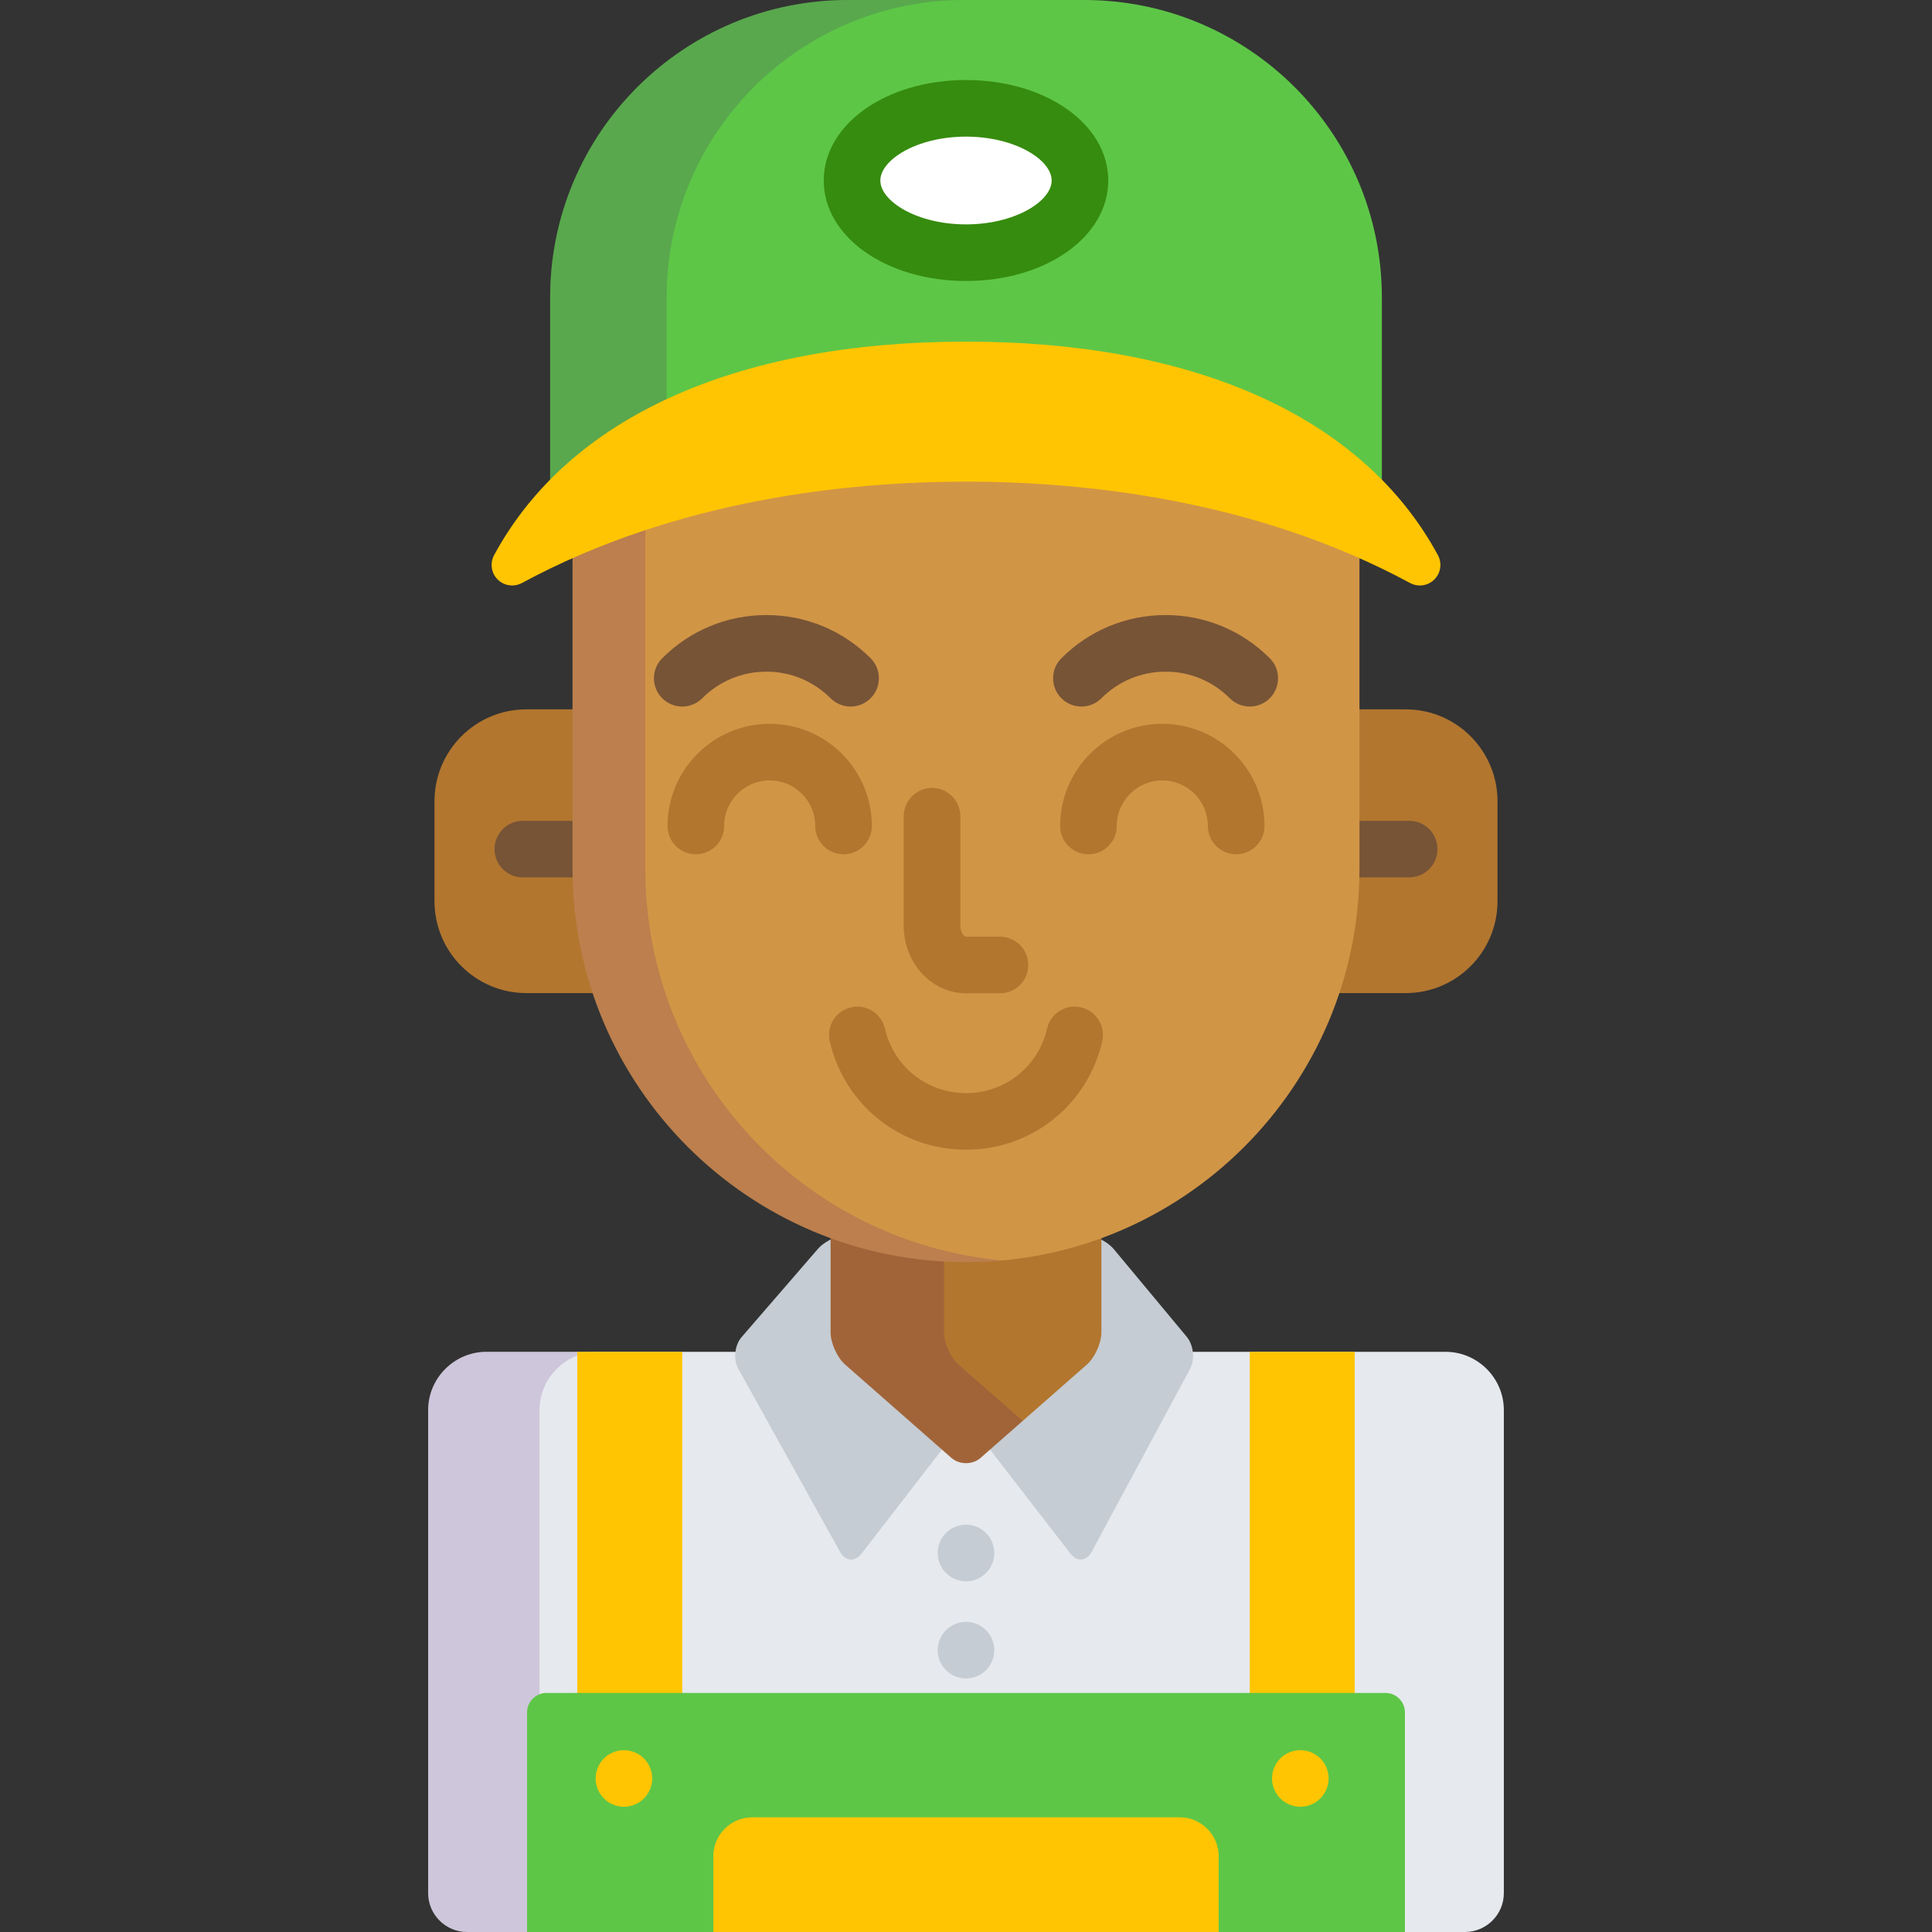 
<!-- Generator: Adobe Illustrator 19.0.0, SVG Export Plug-In . SVG Version: 6.00 Build 0)  -->
<svg version="1.1" id="Capa_1" xmlns="http://www.w3.org/2000/svg" xmlns:xlink="http://www.w3.org/1999/xlink" x="0px" y="0px"
	 viewBox="0 0 512 512" style="enable-background:new 0 0 512 512;" xml:space="preserve">
<rect x="0" y="0" width="512" height="512" fill="#333333" stroke="none"/>
<path style="fill:#E6E9ED;" d="M383.079,358.245h-67.993c0.193,1.43,0.017,2.923-0.597,4.063l-26.088,48.497
	c-0.509,0.946-1.231,1.489-1.981,1.489c-0.667,0-1.355-0.414-1.936-1.166l-24.544-31.753c-1.03-1.335-2.431-2.07-3.94-2.07
	c-1.51,0-2.91,0.735-3.942,2.07l-24.544,31.753c-0.586,0.758-1.285,1.175-1.967,1.175c-0.774,0-1.492-0.524-2.021-1.476
	l-26.991-48.565c-0.628-1.13-0.808-2.606-0.609-4.017h-67.007c-8.499,0-15.453,6.954-15.453,15.453v128
	c0,5.666,4.636,10.302,10.302,10.302h264.463c5.666,0,10.302-4.636,10.302-10.302v-128
	C398.533,365.199,391.579,358.245,383.079,358.245z"/>
<g style="opacity:0.15;">
	<path style="fill:#440075;" d="M142.974,501.698v-128c0-8.499,6.954-15.453,15.453-15.453H128.92
		c-8.499,0-15.453,6.954-15.453,15.453v128c0,5.666,4.636,10.302,10.302,10.302h29.507C147.61,512,142.974,507.364,142.974,501.698z
		"/>
</g>
<g>
	<rect x="152.98" y="358.25" style="fill:#FFC502;" width="27.815" height="91.75"/>
	<rect x="331.2" y="358.25" style="fill:#FFC502;" width="27.815" height="91.75"/>
</g>
<path style="fill:#C5CCD3;" d="M295.174,331.042c-1.161-1.396-3.141-2.623-5.158-3.328c-10.656,3.729-22.103,5.763-34.016,5.763
	c-11.921,0-23.375-2.037-34.038-5.771c-2.027,0.694-4.025,1.899-5.212,3.271l-20.221,23.372c-1.854,2.144-2.244,5.922-0.868,8.397
	l26.991,48.565c1.376,2.477,3.92,2.668,5.653,0.427l24.544-31.753c1.733-2.242,4.569-2.242,6.3,0l24.544,31.753
	c1.733,2.241,4.247,2.034,5.589-0.461l26.088-48.497c1.342-2.494,0.957-6.317-0.855-8.496L295.174,331.042z"/>
<path style="fill:#B2762F;" d="M256,333.477c-12.61,0-24.698-2.275-35.879-6.432v26.05c0,2.833,1.742,6.68,3.871,8.549
	l28.138,24.706c2.128,1.869,5.612,1.869,7.741,0l28.139-24.706c2.129-1.869,3.87-5.716,3.87-8.549v-26.05
	C280.697,331.201,268.609,333.477,256,333.477z"/>
<path style="opacity:0.15;fill:#440075;enable-background:new    ;" d="M250.173,353.095v-19.786
	c-10.51-0.588-20.605-2.752-30.052-6.264v26.05c0,2.833,1.742,6.68,3.871,8.549l28.138,24.706c2.128,1.869,5.612,1.869,7.741,0
	l11.156-9.795l-16.983-14.911C251.915,359.774,250.173,355.928,250.173,353.095z"/>
<g>
	<path style="fill:#B2762F;" d="M152.726,230.202v-42.218h-13.223c-13.454,0-24.359,10.907-24.359,24.359v26.477
		c0,13.453,10.905,24.359,24.359,24.359h18.622C154.625,252.819,152.726,241.729,152.726,230.202z"/>
	<path style="fill:#B2762F;" d="M372.497,187.984h-13.224v42.218c0,11.526-1.899,22.617-5.399,32.978h18.623
		c13.454,0,24.358-10.906,24.358-24.359v-26.477C396.855,198.892,385.951,187.984,372.497,187.984z"/>
</g>
<g>
	<path style="fill:#775436;" d="M152.726,230.202v-12.681h-14.177c-4.142,0-7.5,3.357-7.5,7.5s3.358,7.5,7.5,7.5h14.207
		C152.738,231.75,152.726,230.977,152.726,230.202z"/>
	<path style="fill:#775436;" d="M373.451,217.521h-14.178v12.681c0,0.775-0.013,1.548-0.029,2.319h14.207c4.143,0,7.5-3.357,7.5-7.5
		S377.594,217.521,373.451,217.521z"/>
</g>
<path style="fill:#D19546;" d="M256,126.482c-27.674,0-66.952,3.723-104.274,20.293v83.427c0,57.59,46.686,104.274,104.274,104.274
	c57.589,0,104.273-46.685,104.273-104.274v-83.428C322.951,130.205,283.674,126.482,256,126.482z"/>
<path style="opacity:0.15;fill:#440075;enable-background:new    ;" d="M171,230.202v-90.846c-6.437,2.13-12.884,4.582-19.274,7.419
	v83.427c0,57.59,46.686,104.274,104.274,104.274c3.25,0,6.463-0.156,9.638-0.447C212.567,329.165,171,284.542,171,230.202z"/>
<path style="fill:#B2762F;" d="M264.997,263.226H256c-9.097,0-16.498-7.986-16.498-17.802v-29.109c0-4.143,3.358-7.5,7.5-7.5
	s7.5,3.357,7.5,7.5v29.109c0,1.743,1.04,2.802,1.498,2.802h8.998c4.143,0,7.5,3.357,7.5,7.5
	C272.497,259.868,269.141,263.226,264.997,263.226z"/>
<g>
	<path style="fill:#775436;" d="M225.415,187.243c-1.919,0-3.839-0.732-5.303-2.196c-4.547-4.548-10.587-7.052-17.006-7.052
		c-6.42,0-12.459,2.504-17.005,7.051c-2.93,2.93-7.677,2.929-10.607,0.001c-2.929-2.929-2.929-7.678,0-10.607
		c7.38-7.381,17.186-11.445,27.613-11.445c10.426,0,20.232,4.064,27.613,11.444c2.929,2.93,2.929,7.678,0,10.607
		C229.254,186.511,227.335,187.243,225.415,187.243z"/>
	<path style="fill:#775436;" d="M331.203,187.243c-1.919,0-3.839-0.732-5.304-2.196c-4.547-4.548-10.587-7.052-17.006-7.052
		c-6.42,0-12.459,2.504-17.006,7.051c-2.93,2.93-7.679,2.929-10.606,0.001c-2.93-2.929-2.93-7.678-0.001-10.607
		c7.38-7.381,17.187-11.445,27.613-11.445s20.232,4.064,27.613,11.444c2.929,2.93,2.929,7.678,0,10.607
		C335.042,186.511,333.122,187.243,331.203,187.243z"/>
</g>
<g>
	<path style="fill:#B2762F;" d="M223.549,226.391c-4.142,0-7.5-3.357-7.5-7.5c0-6.658-5.416-12.074-12.074-12.074
		c-6.657,0-12.073,5.416-12.073,12.074c0,4.143-3.358,7.5-7.5,7.5s-7.5-3.357-7.5-7.5c0-14.929,12.145-27.074,27.073-27.074
		c14.929,0,27.074,12.145,27.074,27.074C231.049,223.033,227.691,226.391,223.549,226.391z"/>
	<path style="fill:#B2762F;" d="M327.598,226.391c-4.143,0-7.5-3.357-7.5-7.5c0-6.658-5.416-12.074-12.073-12.074
		s-12.073,5.416-12.073,12.074c0,4.143-3.357,7.5-7.5,7.5s-7.5-3.357-7.5-7.5c0-14.929,12.145-27.074,27.073-27.074
		c14.929,0,27.073,12.145,27.073,27.074C335.098,223.033,331.74,226.391,327.598,226.391z"/>
	<path style="fill:#B2762F;" d="M256,304.684c-17.377,0-32.222-11.82-36.101-28.746c-0.925-4.037,1.598-8.06,5.635-8.985
		c4.036-0.918,8.061,1.598,8.986,5.636c2.307,10.065,11.139,17.096,21.48,17.096s19.174-7.03,21.48-17.096
		c0.925-4.037,4.949-6.561,8.985-5.636c4.038,0.925,6.561,4.948,5.636,8.985C288.224,292.863,273.378,304.684,256,304.684z"/>
</g>
<path style="fill:#5DC647;" d="M372.318,512v-58.205c0-2.833-2.317-5.151-5.15-5.151H144.832c-2.833,0-5.151,2.318-5.151,5.151V512
	H372.318z"/>
<g>
	<path style="fill:#C5CCD3;" d="M256,419.06c-1.97,0-3.91-0.8-5.3-2.2c-1.4-1.39-2.2-3.319-2.2-5.3c0-1.979,0.8-3.91,2.2-5.31
		c1.39-1.391,3.32-2.19,5.3-2.19c1.979,0,3.91,0.8,5.3,2.19c1.4,1.399,2.2,3.33,2.2,5.31c0,1.97-0.8,3.91-2.2,5.3
		C259.91,418.26,257.979,419.06,256,419.06z"/>
	<path style="fill:#C5CCD3;" d="M256,444.81c-1.97,0-3.91-0.8-5.3-2.2c-1.4-1.39-2.2-3.319-2.2-5.3c0-1.97,0.8-3.91,2.2-5.3
		c1.39-1.4,3.33-2.2,5.3-2.2s3.91,0.8,5.3,2.2c1.4,1.39,2.2,3.32,2.2,5.3c0,1.98-0.8,3.91-2.2,5.3
		C259.91,444.01,257.97,444.81,256,444.81z"/>
</g>
<path style="fill:#FFC502;" d="M322.962,512v-20.089c0-5.666-4.636-10.302-10.302-10.302H199.34
	c-5.666,0-10.302,4.636-10.302,10.302V512H322.962z"/>
<path style="fill:#5DC647;" d="M256,92c48.66,0,86.775,12.839,110.209,36.604V78.836C366.209,35.297,330.897,0,287.335,0h-62.669
	c-43.562,0-78.876,35.297-78.876,78.836v49.768C169.223,104.839,207.339,92,256,92z"/>
<path style="opacity:0.15;fill:#440075;enable-background:new    ;" d="M176.676,107.25V78.836C176.676,35.297,211.99,0,255.552,0
	h-30.886c-43.562,0-78.876,35.297-78.876,78.836v49.768C154.24,120.034,164.599,112.887,176.676,107.25z"/>
<path style="fill:#FFC502;" d="M376.271,155.159c-0.882,0-1.771-0.215-2.585-0.656c-41.078-22.2-86.67-26.861-117.686-26.861
	c-31.015,0-76.608,4.661-117.685,26.861c-0.815,0.441-1.705,0.656-2.587,0.656c-1.411,0-2.805-0.549-3.851-1.596
	c-1.703-1.702-2.084-4.321-0.939-6.44c19.736-36.49,64.151-56.588,125.062-56.588c60.91,0,105.325,20.098,125.063,56.589
	c1.145,2.118,0.764,4.737-0.939,6.44C379.075,154.61,377.682,155.159,376.271,155.159z"/>
<ellipse style="fill:#FFFFFF;" cx="256" cy="47.837" rx="30.2" ry="19.13"/>
<path style="fill:#368C0E;" d="M256,74.464c-21.14,0-37.7-11.696-37.7-26.627S234.86,21.21,256,21.21
	c21.141,0,37.7,11.696,37.7,26.627S277.141,74.464,256,74.464z M256,36.21c-12.992,0-22.7,6.139-22.7,11.627
	s9.707,11.627,22.7,11.627c12.992,0,22.7-6.139,22.7-11.627S268.992,36.21,256,36.21z"/>
<g>
	<path style="fill:#FFC502;" d="M165.35,478.81c-1.98,0-3.91-0.8-5.31-2.2c-1.39-1.399-2.19-3.33-2.19-5.3
		c0-1.979,0.8-3.91,2.19-5.31c1.4-1.391,3.33-2.19,5.31-2.19c1.97,0,3.9,0.8,5.3,2.19c1.39,1.399,2.2,3.34,2.2,5.31
		s-0.81,3.9-2.2,5.3C169.25,478.01,167.32,478.81,165.35,478.81z"/>
	<path style="fill:#FFC502;" d="M344.6,478.81c-1.979,0-3.91-0.8-5.31-2.2c-1.391-1.39-2.19-3.33-2.19-5.3
		c0-1.979,0.8-3.91,2.19-5.31c1.4-1.391,3.33-2.19,5.31-2.19c1.97,0,3.9,0.8,5.3,2.19c1.4,1.399,2.2,3.34,2.2,5.31s-0.8,3.9-2.2,5.3
		C348.5,478.01,346.569,478.81,344.6,478.81z"/>
</g>
<g>
</g>
<g>
</g>
<g>
</g>
<g>
</g>
<g>
</g>
<g>
</g>
<g>
</g>
<g>
</g>
<g>
</g>
<g>
</g>
<g>
</g>
<g>
</g>
<g>
</g>
<g>
</g>
<g>
</g>
</svg>
